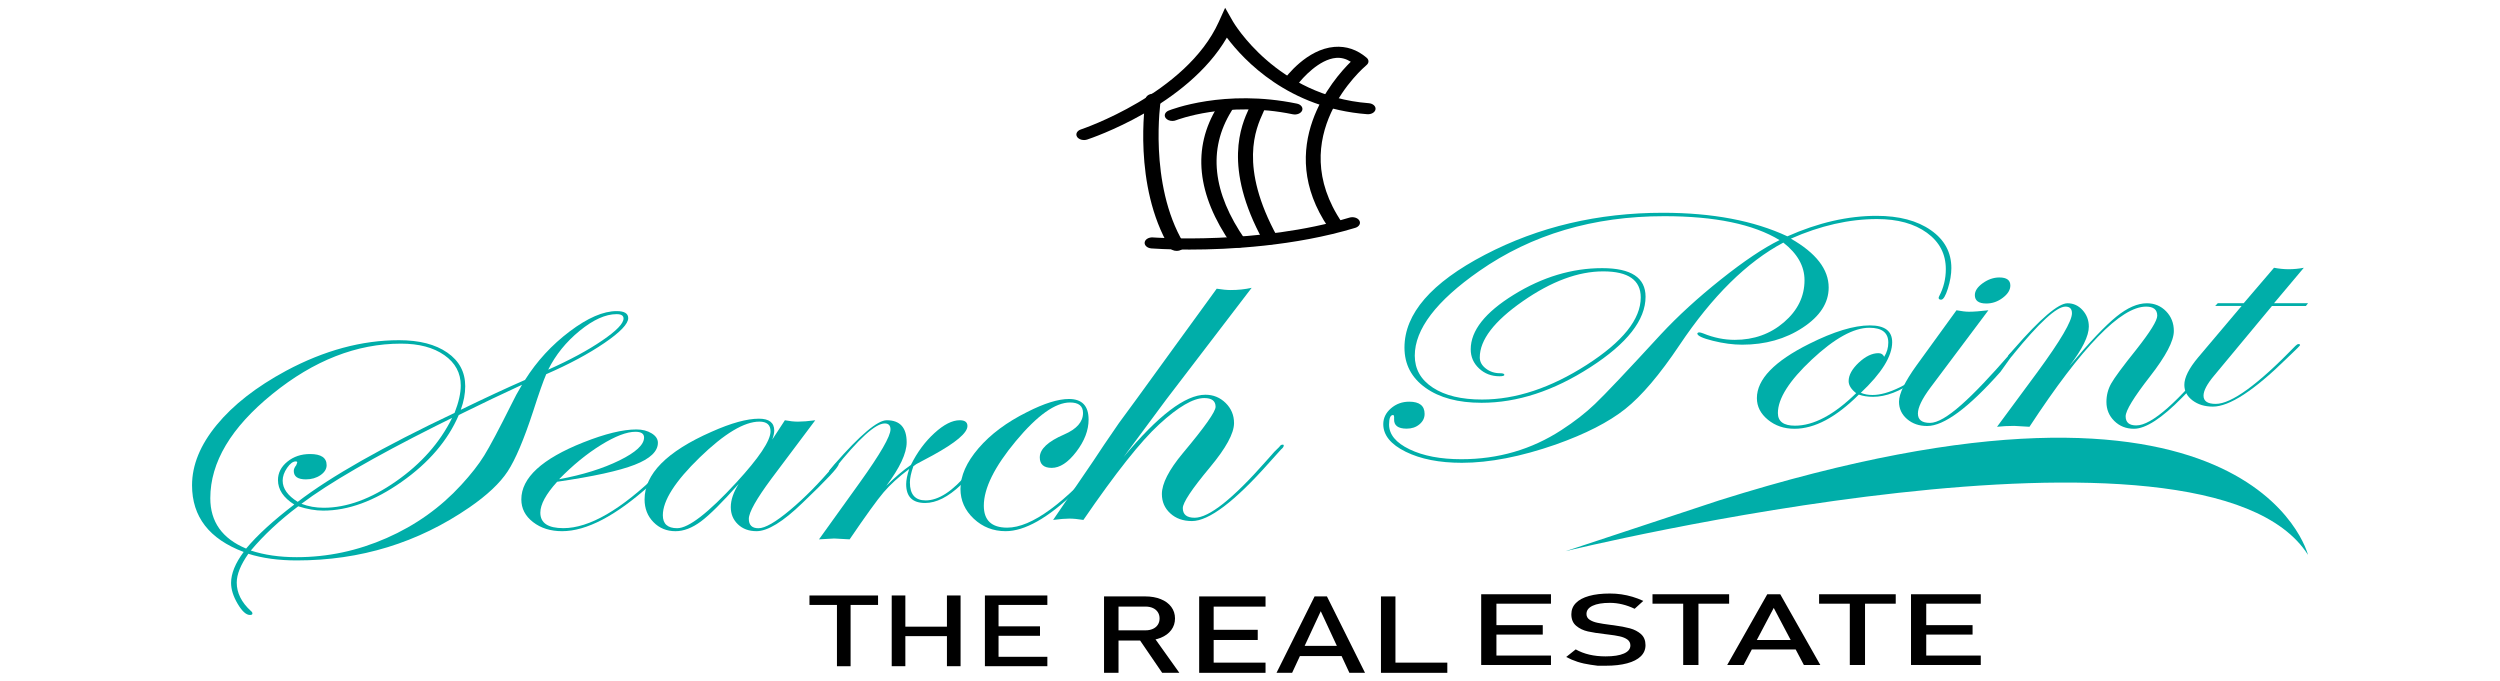 <?xml version="1.0" encoding="utf-8"?>
<!-- Generator: Adobe Illustrator 16.0.0, SVG Export Plug-In . SVG Version: 6.00 Build 0)  -->
<!DOCTYPE svg PUBLIC "-//W3C//DTD SVG 1.1//EN" "http://www.w3.org/Graphics/SVG/1.1/DTD/svg11.dtd">
<svg version="1.1" id="Layer_1" xmlns="http://www.w3.org/2000/svg" xmlns:xlink="http://www.w3.org/1999/xlink" x="0px" y="0px"
	 width="191px" height="52px" viewBox="0 0 191 52" enable-background="new 0 0 191 52" xml:space="preserve">
<g>
	<g>
		<g>
			<path d="M82.816,10.7c-0.221,0-0.433-0.092-0.529-0.249c-0.133-0.212-0.003-0.463,0.289-0.56
				c0.081-0.025,8.046-2.71,10.536-8.214l0.489-1.081l0.6,1.052c0.033,0.057,3.328,5.694,10.372,6.236
				c0.319,0.024,0.55,0.232,0.517,0.465c-0.034,0.232-0.316,0.401-0.638,0.376c-6.001-0.462-9.418-4.115-10.718-5.851
				c-3.038,5.223-10.352,7.681-10.679,7.789C82.978,10.688,82.896,10.7,82.816,10.7z"/>
		</g>
		<g>
			<path d="M89.895,19.168c-0.225,0-0.439-0.095-0.534-0.256c-2.822-4.747-1.876-11.107-1.834-11.375
				c0.036-0.231,0.323-0.397,0.643-0.372c0.319,0.025,0.548,0.235,0.512,0.467c-0.009,0.063-0.952,6.407,1.746,10.945
				c0.128,0.214-0.008,0.463-0.303,0.556C90.05,19.156,89.972,19.168,89.895,19.168z"/>
		</g>
		<g>
			<path d="M90.867,19.068c-1.684,0-2.776-0.079-2.896-0.088c-0.319-0.024-0.551-0.232-0.518-0.464
				c0.033-0.233,0.319-0.402,0.638-0.376c0.081,0.006,8.072,0.578,15.005-1.513c0.299-0.09,0.638,0.013,0.761,0.229
				c0.123,0.215-0.019,0.463-0.316,0.552C98.896,18.81,93.914,19.068,90.867,19.068z"/>
		</g>
		<g>
			<path d="M89.57,9.24c-0.206,0-0.404-0.078-0.51-0.219c-0.154-0.204-0.053-0.46,0.228-0.574c0.171-0.069,4.26-1.674,9.797-0.53
				c0.309,0.064,0.487,0.299,0.399,0.522c-0.088,0.225-0.408,0.355-0.717,0.292c-5.059-1.046-8.88,0.442-8.918,0.457
				C89.761,9.224,89.665,9.24,89.57,9.24z"/>
		</g>
		<g>
			<path d="M94.614,18.92c-0.212,0-0.416-0.084-0.519-0.231c-2.67-3.832-3.033-7.376-1.08-10.537
				c0.046-0.074,0.083-0.134,0.108-0.181c0.119-0.216,0.458-0.322,0.755-0.235c0.298,0.086,0.442,0.333,0.323,0.55
				C94.174,8.34,94.13,8.412,94.076,8.5c-1.802,2.915-1.447,6.214,1.056,9.807c0.145,0.208,0.03,0.463-0.255,0.568
				C94.792,18.906,94.703,18.92,94.614,18.92z"/>
		</g>
		<g>
			<path d="M97.052,18.673c-0.23,0-0.449-0.1-0.54-0.266c-3.12-5.673-1.654-8.881-1.103-10.09c0.054-0.12,0.102-0.221,0.132-0.303
				c0.088-0.226,0.407-0.356,0.717-0.293c0.309,0.063,0.489,0.296,0.403,0.521c-0.036,0.094-0.088,0.208-0.149,0.343
				c-0.564,1.234-1.884,4.124,1.078,9.51c0.119,0.216-0.025,0.462-0.323,0.55C97.196,18.665,97.124,18.673,97.052,18.673z"/>
		</g>
		<g>
			<path d="M102.018,17.626c-0.214,0-0.42-0.086-0.522-0.235c-4.2-6.167,0.387-11.377,1.704-12.673
				c-0.365-0.229-0.734-0.327-1.122-0.295c-1.279,0.104-2.572,1.525-2.963,2.064c-0.149,0.207-0.501,0.287-0.784,0.177
				c-0.284-0.108-0.393-0.364-0.244-0.571c0.174-0.239,1.751-2.34,3.863-2.511c0.902-0.072,1.731,0.206,2.463,0.831
				c0.186,0.159,0.185,0.394-0.003,0.552c-0.262,0.22-6.355,5.469-1.871,12.051c0.143,0.209,0.025,0.463-0.263,0.567
				C102.193,17.612,102.104,17.626,102.018,17.626z"/>
		</g>
	</g>
	<path fill="#00AEA9" d="M47.996,24.304c0,0.439-0.607,1.073-1.821,1.902c-1.213,0.828-2.695,1.623-4.444,2.383
		c-0.226,0.521-0.56,1.47-1,2.842c-0.705,2.152-1.353,3.679-1.943,4.58c-0.592,0.902-1.567,1.82-2.925,2.755
		c-3.925,2.7-8.322,4.051-13.191,4.051c-1.396,0-2.629-0.17-3.698-0.508c-0.591,0.843-0.887,1.577-0.887,2.2
		c0,0.789,0.362,1.514,1.085,2.173c0.075,0.056,0.113,0.119,0.113,0.193c0,0.072-0.063,0.109-0.188,0.109
		c-0.292,0-0.604-0.284-0.94-0.853c-0.336-0.568-0.503-1.102-0.503-1.596c0-0.715,0.321-1.504,0.962-2.366
		c-2.629-0.988-3.944-2.687-3.944-5.094c0-1.547,0.629-3.085,1.888-4.615c1.257-1.529,3.025-2.907,5.302-4.135
		c2.906-1.555,5.781-2.334,8.624-2.334c1.547,0,2.776,0.316,3.689,0.948c0.911,0.632,1.368,1.488,1.368,2.569
		c0,0.576-0.113,1.176-0.339,1.799c1.849-0.897,3.484-1.658,4.906-2.279c0.905-1.438,2.044-2.674,3.416-3.709
		c1.371-1.034,2.567-1.551,3.585-1.551C47.701,23.768,47.996,23.947,47.996,24.304z M35.202,29.453c0-0.961-0.418-1.735-1.254-2.32
		c-0.837-0.586-1.941-0.879-3.313-0.879c-3.384,0-6.659,1.281-9.822,3.845c-3.164,2.563-4.746,5.219-4.746,7.966
		c0,1.803,0.912,3.085,2.736,3.846c0.855-1.025,2.082-2.147,3.679-3.365c-0.831-0.521-1.245-1.144-1.245-1.868
		c0-0.549,0.238-1.018,0.717-1.407c0.478-0.389,1.057-0.583,1.735-0.583c0.843,0,1.265,0.283,1.265,0.851
		c0,0.293-0.158,0.547-0.471,0.763c-0.315,0.214-0.687,0.322-1.114,0.322c-0.617,0-0.925-0.215-0.925-0.645
		c0-0.138,0.063-0.283,0.189-0.44c0.049-0.119,0.075-0.187,0.075-0.206c0-0.055-0.038-0.082-0.113-0.082
		c-0.214,0-0.435,0.165-0.661,0.494c-0.226,0.33-0.339,0.654-0.339,0.975c0,0.605,0.384,1.146,1.151,1.62
		c2.528-1.94,6.522-4.206,11.983-6.796C35.045,30.735,35.202,30.04,35.202,29.453z M39.882,29.398
		c-1.472,0.678-3.083,1.446-4.831,2.308c-0.831,1.94-2.287,3.645-4.368,5.108c-2.083,1.465-4.079,2.197-5.991,2.197
		c-0.58,0-1.215-0.108-1.906-0.33c-1.423,1.072-2.63,2.198-3.624,3.38c1.031,0.338,2.201,0.507,3.509,0.507
		c2.365,0,4.655-0.487,6.869-1.462c2.215-0.975,4.114-2.328,5.7-4.059c0.742-0.805,1.327-1.554,1.754-2.244
		c0.427-0.692,1.12-1.995,2.076-3.908C39.296,30.42,39.567,29.92,39.882,29.398z M34.542,31.926l-1.246,0.618
		c-4.743,2.382-8.165,4.362-10.266,5.946c0.529,0.202,1.095,0.303,1.698,0.303c1.762,0,3.604-0.674,5.53-2.02
		C32.183,35.428,33.61,33.813,34.542,31.926z M47.638,24.331c0-0.22-0.176-0.33-0.528-0.33c-0.843,0-1.784,0.424-2.821,1.27
		c-1.039,0.848-1.84,1.838-2.407,2.974c1.661-0.741,3.036-1.482,4.123-2.226C47.093,25.278,47.638,24.715,47.638,24.331z"/>
	<path fill="#00AEA9" d="M50.802,35.975c0,0.027-0.113,0.146-0.34,0.356l-0.812,0.74c-2.607,2.341-4.842,3.511-6.706,3.511
		c-0.881,0-1.621-0.23-2.219-0.694c-0.598-0.461-0.896-1.04-0.896-1.736c0-1.648,1.578-3.099,4.736-4.353
		c1.661-0.659,3.013-0.99,4.057-0.99c0.453,0,0.84,0.099,1.16,0.296c0.321,0.196,0.481,0.438,0.481,0.722
		c0,0.657-0.591,1.22-1.774,1.681c-1.182,0.463-3.157,0.896-5.925,1.299c-0.855,0.942-1.283,1.729-1.283,2.362
		c0,0.788,0.585,1.181,1.757,1.181c1.99,0,4.426-1.412,7.311-4.236c0.151-0.147,0.277-0.22,0.377-0.22
		C50.777,35.901,50.802,35.929,50.802,35.975z M49.207,33.427c0-0.293-0.22-0.439-0.66-0.439c-0.667,0-1.544,0.336-2.633,1.01
		c-1.088,0.673-2.154,1.545-3.199,2.616c1.813-0.338,3.347-0.817,4.604-1.436C48.578,34.56,49.207,33.976,49.207,33.427z"/>
	<path fill="#00AEA9" d="M64.069,35.471c0,0.213-0.92,1.196-2.759,2.952c-1.486,1.439-2.658,2.159-3.514,2.159
		c-0.58,0-1.052-0.175-1.417-0.523c-0.365-0.351-0.547-0.787-0.547-1.315c0-0.545,0.201-1.138,0.604-1.776
		c-1.258,1.418-2.221,2.375-2.887,2.871c-0.667,0.496-1.315,0.744-1.944,0.744c-0.667,0-1.227-0.23-1.679-0.691
		c-0.453-0.46-0.68-1.04-0.68-1.739c0-1.944,1.704-3.665,5.114-5.164c1.497-0.669,2.705-1.002,3.624-1.002
		c0.779,0,1.169,0.303,1.169,0.91c0,0.174-0.051,0.4-0.151,0.685l0.963-1.474c0.377,0.071,0.71,0.105,1,0.105
		c0.34,0,0.78-0.034,1.321-0.105l-3.34,4.451c-1.157,1.559-1.735,2.587-1.735,3.083c0,0.477,0.245,0.715,0.736,0.715
		c0.504,0,1.311-0.465,2.419-1.394c1.108-0.927,2.236-2.071,3.382-3.43c0.075-0.103,0.145-0.152,0.208-0.152
		C64.031,35.38,64.069,35.41,64.069,35.471z M58.869,32.956c0-0.495-0.282-0.744-0.849-0.744c-1.158,0-2.677,0.912-4.558,2.734
		c-1.88,1.824-2.821,3.296-2.821,4.42c0,0.659,0.365,0.989,1.095,0.989c0.868,0,2.371-1.16,4.51-3.48
		C57.995,34.972,58.869,33.666,58.869,32.956z"/>
	<path fill="#00AEA9" d="M74.55,35.858c0,0.086-0.381,0.486-1.144,1.195c-0.966,0.918-1.875,1.375-2.726,1.375
		c-0.966,0-1.449-0.477-1.449-1.436c0-0.305,0.076-0.691,0.229-1.16c-0.799,0.6-1.45,1.192-1.951,1.779
		c-0.502,0.589-1.367,1.789-2.597,3.596c-0.673-0.044-1.066-0.065-1.18-0.065c-0.051,0-0.437,0.021-1.161,0.065l3.121-4.345
		c1.561-2.179,2.341-3.529,2.341-4.053c0-0.305-0.146-0.457-0.438-0.457c-0.712,0-2.002,1.174-3.872,3.521
		c-0.114,0.151-0.216,0.229-0.304,0.229c-0.051-0.01-0.076-0.044-0.076-0.099c0.012-0.056,0.038-0.099,0.076-0.13l0.343-0.41
		c1.957-2.238,3.284-3.356,3.983-3.356c1.017,0,1.524,0.563,1.524,1.684c0,0.839-0.52,1.949-1.56,3.332
		c0.659-0.655,1.288-1.188,1.883-1.601c0.483-0.971,1.081-1.78,1.799-2.434c0.716-0.654,1.36-0.981,1.932-0.981
		c0.393,0,0.589,0.148,0.589,0.441c0,0.523-0.882,1.269-2.645,2.237c-0.279,0.153-0.699,0.377-1.257,0.671l-0.228,0.162
		c-0.178,0.502-0.266,0.917-0.266,1.243c0,0.915,0.4,1.371,1.202,1.371c0.991,0,2.071-0.705,3.241-2.113
		c0.254-0.242,0.413-0.361,0.476-0.361C74.512,35.76,74.55,35.792,74.55,35.858z"/>
	<path fill="#00AEA9" d="M85.002,34.578c0,0.155-0.953,1.155-2.859,3.002c-2.083,2.002-3.854,3.002-5.314,3.002
		c-0.946,0-1.758-0.318-2.434-0.953c-0.676-0.637-1.015-1.396-1.015-2.275c0-1,0.459-2.035,1.378-3.106
		c0.919-1.069,2.155-1.992,3.709-2.765c1.31-0.668,2.377-1,3.202-1c1,0,1.5,0.524,1.5,1.57c0,0.822-0.314,1.642-0.942,2.463
		c-0.628,0.82-1.253,1.23-1.875,1.23c-0.607,0-0.912-0.268-0.912-0.803c0-0.63,0.622-1.213,1.864-1.749
		c0.959-0.416,1.439-0.963,1.439-1.642c0-0.534-0.331-0.802-0.993-0.802c-1.121,0-2.499,0.981-4.134,2.943
		c-1.635,1.963-2.452,3.61-2.452,4.942c0,1.119,0.595,1.678,1.785,1.678c1.866,0,4.395-1.854,7.587-5.558
		c0.175-0.189,0.304-0.286,0.385-0.286C84.975,34.483,85.002,34.519,85.002,34.578z"/>
	<path fill="#00AEA9" d="M98.078,34.035c0,0.092-0.071,0.193-0.211,0.309l-0.906,1.007c-2.639,2.973-4.605,4.458-5.897,4.458
		c-0.674,0-1.226-0.195-1.654-0.589c-0.429-0.393-0.642-0.882-0.642-1.475c0-0.796,0.532-1.837,1.599-3.121
		c1.669-1.99,2.504-3.171,2.504-3.547c0-0.443-0.288-0.665-0.863-0.665c-0.841,0-1.992,0.67-3.45,2.011
		c-1.403,1.286-3.331,3.72-5.786,7.3c-0.421-0.067-0.779-0.102-1.073-0.102c-0.309,0-0.723,0.034-1.241,0.102l3.093-4.536
		c0.42-0.647,1.065-1.604,1.936-2.864c0.462-0.615,1.886-2.569,4.271-5.867l3.198-4.399c0.42,0.068,0.779,0.102,1.073,0.102
		c0.561,0,1.093-0.057,1.599-0.17c-1.459,1.898-3.632,4.741-6.522,8.528c-0.083,0.112-1.171,1.579-3.261,4.399
		c2.637-3.172,4.719-4.758,6.249-4.758c0.603,0,1.118,0.21,1.546,0.63c0.427,0.421,0.641,0.934,0.641,1.536
		c0,0.784-0.617,1.915-1.852,3.394c-1.375,1.648-2.062,2.684-2.062,3.103c0,0.49,0.302,0.735,0.906,0.735
		c1.095,0,2.908-1.437,5.436-4.305l0.652-0.735l0.381-0.374c0.069-0.116,0.153-0.172,0.253-0.172
		C98.05,33.968,98.078,33.991,98.078,34.035z"/>
	<g>
		<path fill="#00AEA9" d="M149.084,20.481c0,0.476-0.089,0.997-0.265,1.564c-0.179,0.567-0.35,0.85-0.515,0.85
			c-0.129,0-0.191-0.045-0.191-0.137c0-0.027,0.012-0.068,0.038-0.124c0.339-0.639,0.51-1.331,0.51-2.071
			c0-1.153-0.48-2.078-1.443-2.778c-0.963-0.699-2.233-1.049-3.811-1.049c-2.13,0-4.324,0.499-6.583,1.496
			c1.925,1.099,2.887,2.344,2.887,3.735c0,1.173-0.66,2.194-1.981,3.063c-1.319,0.87-2.865,1.304-4.633,1.304
			c-0.691,0-1.437-0.099-2.23-0.297c-0.794-0.197-1.193-0.385-1.193-0.56c0.026-0.056,0.077-0.083,0.154-0.083
			c0.064,0,0.167,0.028,0.31,0.083c0.792,0.325,1.594,0.487,2.401,0.487c1.462,0,2.714-0.449,3.758-1.346
			c1.045-0.898,1.568-1.969,1.568-3.214c0-1.071-0.54-2.027-1.618-2.869c-2.783,1.481-5.428,4.091-7.93,7.827
			c-1.514,2.261-2.9,3.892-4.156,4.889c-1.259,0.999-3.021,1.9-5.294,2.707c-2.681,0.934-5.075,1.399-7.18,1.399
			c-1.72,0-3.149-0.281-4.291-0.844c-1.143-0.563-1.714-1.266-1.714-2.108c0-0.467,0.196-0.869,0.587-1.208
			c0.393-0.339,0.857-0.509,1.396-0.509c0.783,0,1.175,0.312,1.175,0.934c0,0.312-0.132,0.577-0.395,0.797
			c-0.264,0.221-0.587,0.329-0.974,0.329c-0.667,0-0.987-0.246-0.961-0.741c0.012-0.201-0.013-0.302-0.077-0.302
			c-0.205,0-0.308,0.242-0.308,0.727c0,0.761,0.522,1.394,1.568,1.896c1.046,0.504,2.364,0.755,3.956,0.755
			c2.81,0,5.356-0.74,7.64-2.224c1.002-0.649,1.855-1.315,2.562-1.992c0.77-0.732,2.45-2.509,5.043-5.329
			c1.296-1.392,2.821-2.787,4.58-4.188c1.758-1.401,3.253-2.404,4.484-3.008c-2.002-1.217-4.941-1.826-8.814-1.826
			c-5.416,0-10.125,1.396-14.128,4.188c-3.286,2.289-4.927,4.446-4.927,6.468c0,1.026,0.46,1.841,1.385,2.445
			c0.925,0.604,2.176,0.906,3.754,0.906c2.579,0,5.244-0.883,7.997-2.649c2.752-1.768,4.128-3.485,4.128-5.151
			c0-1.327-0.956-1.991-2.868-1.991s-3.96,0.761-6.15,2.285c-2.187,1.523-3.28,2.952-3.28,4.288c0,0.33,0.154,0.613,0.465,0.851
			c0.309,0.238,0.67,0.357,1.082,0.357c0.22,0,0.329,0.04,0.329,0.122c0,0.073-0.121,0.11-0.367,0.11
			c-0.617,0-1.139-0.199-1.563-0.597c-0.426-0.398-0.638-0.885-0.638-1.462c0-1.427,1.097-2.817,3.29-4.171
			c2.195-1.354,4.447-2.031,6.757-2.031c2.206,0,3.311,0.728,3.311,2.184c0,1.777-1.404,3.572-4.216,5.384
			c-2.809,1.813-5.581,2.719-8.315,2.719c-1.783,0-3.211-0.382-4.281-1.146c-1.072-0.766-1.607-1.789-1.607-3.069
			c0-2.592,2.049-4.956,6.15-7.095c4.1-2.138,8.631-3.207,13.596-3.207c3.773,0,6.943,0.6,9.51,1.799
			c2.349-1.044,4.618-1.565,6.814-1.565c1.719,0,3.102,0.366,4.147,1.097S149.084,19.283,149.084,20.481z"/>
		<path fill="#00AEA9" d="M147.482,28.049c0,0.147-0.389,0.496-1.169,1.043c-1.163,0.816-2.232,1.225-3.209,1.225
			c-0.411,0-0.774-0.057-1.09-0.169c-1.745,1.74-3.382,2.61-4.917,2.61c-0.791,0-1.469-0.23-2.028-0.69
			c-0.563-0.461-0.843-1.012-0.843-1.653c0-1.434,1.332-2.815,3.999-4.146c1.874-0.939,3.419-1.409,4.633-1.409
			c1.137,0,1.704,0.428,1.704,1.283c0,1.071-0.8,2.358-2.396,3.867c0.263,0.11,0.56,0.167,0.889,0.167
			c0.596,0,1.29-0.195,2.085-0.584c0.793-0.39,1.44-0.858,1.944-1.405c0.146-0.131,0.251-0.194,0.318-0.194
			C147.456,27.993,147.482,28.011,147.482,28.049z M144.266,26.172c0-0.754-0.482-1.131-1.446-1.131
			c-1.201,0-2.666,0.809-4.396,2.428c-1.729,1.62-2.593,2.981-2.593,4.089c0,0.643,0.436,0.964,1.306,0.964
			c1.427,0,2.984-0.829,4.674-2.484c-0.383-0.298-0.575-0.604-0.575-0.921c0-0.455,0.26-0.927,0.772-1.41
			c0.516-0.482,1.017-0.725,1.506-0.725c0.21,0,0.356,0.093,0.436,0.278C144.159,26.934,144.266,26.572,144.266,26.172z"/>
		<path fill="#00AEA9" d="M153.872,26.974c-0.013,0.032-0.077,0.117-0.194,0.254l-0.84,1.177c-2.449,2.761-4.316,4.142-5.605,4.142
			c-0.613,0-1.123-0.178-1.533-0.531c-0.411-0.354-0.616-0.795-0.616-1.323c0-0.612,0.449-1.542,1.347-2.788l3.044-4.2
			c0.402,0.074,0.721,0.111,0.955,0.111c0.351,0,0.846-0.037,1.483-0.111l-4.43,5.91c-0.638,0.856-0.955,1.516-0.955,1.981
			c0,0.476,0.306,0.713,0.919,0.713c1.158,0,3.196-1.917,6.114-5.271c0.064-0.106,0.13,0.082,0.194,0.082
			C153.834,27.12,153.872,26.911,153.872,26.974z M153.59,21.814c0,0.333-0.191,0.646-0.576,0.937
			c-0.384,0.292-0.804,0.437-1.258,0.437c-0.586,0-0.878-0.215-0.878-0.644c0-0.315,0.202-0.619,0.604-0.909
			c0.405-0.29,0.827-0.437,1.269-0.437C153.311,21.198,153.59,21.404,153.59,21.814z"/>
		<path fill="#00AEA9" d="M169.613,27.059c0,0.237-0.958,1.334-2.874,3.29c-1.572,1.607-2.809,2.409-3.707,2.409
			c-0.594,0-1.093-0.197-1.496-0.592c-0.404-0.396-0.605-0.882-0.605-1.458c0-0.508,0.122-0.979,0.367-1.414
			c0.244-0.435,0.88-1.296,1.911-2.583c1.068-1.355,1.604-2.218,1.604-2.591c0-0.463-0.283-0.695-0.852-0.695
			c-1.928,0-4.898,3.06-8.91,9.181c-0.647-0.045-1.037-0.068-1.168-0.068c-0.463,0-0.9,0.023-1.309,0.068l3.089-4.183
			c1.757-2.395,2.634-3.891,2.634-4.49c0-0.339-0.165-0.508-0.495-0.508c-0.675,0-2.005,1.217-3.988,3.651
			c-0.118,0.146-0.212,0.225-0.279,0.236c-0.065,0-0.105-0.033-0.117-0.102c0.012-0.058,0.04-0.103,0.079-0.135l0.376-0.425
			c2.023-2.32,3.385-3.481,4.086-3.481c0.45,0,0.834,0.176,1.151,0.526c0.315,0.35,0.476,0.768,0.476,1.254
			c0,0.722-0.495,1.727-1.485,3.015c1.557-1.841,2.755-3.101,3.595-3.778c0.836-0.677,1.613-1.017,2.325-1.017
			c0.581,0,1.069,0.204,1.466,0.61c0.396,0.407,0.594,0.91,0.594,1.507c0,0.757-0.606,1.915-1.821,3.473
			c-1.241,1.593-1.861,2.608-1.861,3.049c0,0.462,0.271,0.694,0.813,0.694c1.177,0,3.205-1.792,6.087-5.378
			c0.067-0.113,0.134-0.169,0.199-0.169C169.576,26.957,169.613,26.99,169.613,27.059z"/>
		<path fill="#00AEA9" d="M176.33,23.168l-0.158,0.209h-2.594l-4.416,5.316c-0.542,0.643-0.813,1.154-0.813,1.536
			c0,0.419,0.311,0.628,0.932,0.628c1.203,0,3.231-1.478,6.089-4.431c0.092-0.093,0.171-0.14,0.237-0.14
			c0.078,0,0.119,0.029,0.119,0.084c-0.015,0.027-0.08,0.103-0.198,0.223l-0.854,0.824c-2.485,2.434-4.354,3.648-5.611,3.648
			c-0.62,0-1.138-0.158-1.555-0.474c-0.417-0.317-0.625-0.713-0.625-1.188c0-0.558,0.35-1.256,1.051-2.093l3.326-3.936h-2.021
			l0.198-0.209h1.98l2.317-2.707c0.396,0.075,0.772,0.111,1.128,0.111c0.368,0,0.753-0.037,1.149-0.111l-2.277,2.707H176.33z"/>
	</g>
	<path fill="#00AEA9" d="M119.609,42.111c0,0,48.932-11.983,56.721,0.281c0,0-4.223-16.988-45-4.158L119.609,42.111z"/>
	<g>
		<path d="M61.843,45.495h5.24v0.722h-5.24V45.495z M63.943,45.937h1.042V50.9h-1.042V45.937z"/>
		<path d="M68.127,45.495h1.042V50.9h-1.042V45.495z M68.775,47.878h4.122v0.721h-4.122V47.878z M72.346,45.495h1.042V50.9h-1.042
			V45.495z"/>
		<path d="M75.247,45.495h1.042V50.9h-1.042V45.495z M75.753,45.495h4.265v0.722h-4.265V45.495z M75.753,47.854h3.703v0.723h-3.703
			V47.854z M75.753,50.179h4.265V50.9h-4.265V50.179z"/>
	</g>
	<g>
		<path d="M84.348,45.564h1.107v5.84h-1.107V45.564z M84.831,48.157h2.693c0.209,0,0.396-0.038,0.559-0.112
			c0.163-0.075,0.289-0.181,0.377-0.319c0.089-0.138,0.132-0.297,0.132-0.476c0-0.18-0.043-0.337-0.132-0.477
			c-0.089-0.138-0.213-0.244-0.375-0.318c-0.161-0.074-0.348-0.112-0.562-0.112h-2.693v-0.778h2.649
			c0.457,0,0.857,0.069,1.203,0.209c0.346,0.138,0.613,0.335,0.804,0.592c0.189,0.255,0.285,0.551,0.285,0.885
			c0,0.333-0.096,0.63-0.288,0.885c-0.192,0.256-0.461,0.453-0.806,0.593c-0.345,0.138-0.745,0.208-1.197,0.208h-2.649V48.157z
			 M86.981,48.756l1.102-0.186l2.02,2.834h-1.313L86.981,48.756z"/>
		<path d="M91.617,45.567h1.107v5.837h-1.107V45.567z M92.154,45.567h4.533v0.779h-4.533V45.567z M92.154,48.117h3.937v0.778h-3.937
			V48.117z M92.154,50.625h4.533v0.779h-4.533V50.625z"/>
		<path d="M100.434,45.567h0.944l2.91,5.837h-1.195l-2.187-4.708l-2.188,4.708h-1.193L100.434,45.567z M98.865,49.346h4.153v0.778
			h-4.153V49.346z"/>
		<path d="M105.505,45.567h1.107v5.837h-1.107V45.567z M106.058,50.625h4.517v0.779h-4.517V50.625z"/>
	</g>
	<g>
		<path d="M113.163,45.401h1.164v5.403h-1.164V45.401z M113.728,45.401h4.766v0.721h-4.766V45.401z M113.728,47.761h4.139v0.721
			h-4.139V47.761z M113.728,50.084h4.766v0.721h-4.766V50.084z"/>
		<path d="M122.067,50.862c0,0-0.179-0.025-0.537-0.074c-0.356-0.051-0.691-0.125-1-0.224c-0.313-0.1-0.602-0.224-0.872-0.371
			l0.726-0.58c0.315,0.178,0.664,0.313,1.043,0.401c0.38,0.089,0.794,0.133,1.239,0.133c0.601,0,1.067-0.071,1.398-0.217
			c0.332-0.145,0.497-0.351,0.497-0.615v-0.005c0-0.187-0.076-0.337-0.226-0.448c-0.15-0.109-0.345-0.191-0.584-0.244
			c-0.236-0.054-0.544-0.103-0.921-0.146c-0.011-0.003-0.023-0.004-0.037-0.004c-0.013,0-0.024-0.002-0.036-0.005l-0.086-0.01
			c-0.555-0.063-1.007-0.133-1.355-0.211c-0.348-0.079-0.646-0.22-0.892-0.428c-0.249-0.206-0.373-0.501-0.373-0.883v-0.003
			c0-0.334,0.115-0.621,0.347-0.857c0.229-0.236,0.564-0.417,1.006-0.54c0.442-0.125,0.973-0.186,1.594-0.186
			c0.295,0,0.588,0.02,0.876,0.062c0.286,0.043,0.57,0.104,0.85,0.188c0.279,0.083,0.555,0.188,0.825,0.314l-0.663,0.602
			c-0.315-0.15-0.63-0.265-0.944-0.339c-0.314-0.076-0.628-0.114-0.943-0.114c-0.568,0-1.009,0.073-1.321,0.221
			c-0.314,0.147-0.471,0.356-0.471,0.627v0.004c0,0.185,0.08,0.332,0.241,0.438c0.162,0.106,0.364,0.185,0.605,0.234
			c0.241,0.053,0.576,0.104,1.006,0.16c0.017,0.003,0.031,0.004,0.044,0.005c0.014,0.001,0.026,0.003,0.043,0.006
			c0.019,0.002,0.039,0.005,0.063,0.007c0.023,0.003,0.044,0.005,0.062,0.008c0.503,0.066,0.923,0.146,1.26,0.238
			c0.336,0.092,0.617,0.24,0.846,0.444c0.225,0.204,0.339,0.483,0.339,0.839v0.006c0,0.33-0.12,0.612-0.359,0.846
			c-0.24,0.234-0.587,0.413-1.042,0.536s-1.003,0.185-1.646,0.185C122.268,50.862,122.067,50.862,122.067,50.862z"/>
		<path d="M126.251,45.401h5.855v0.721h-5.855V45.401z M128.596,45.843h1.166v4.962h-1.166V45.843z"/>
		<path d="M135.02,45.401h0.991l3.059,5.403h-1.255l-2.301-4.359l-2.3,4.359h-1.255L135.02,45.401z M133.369,48.898h4.365v0.721
			h-4.365V48.898z"/>
		<path d="M138.979,45.401h5.855v0.721h-5.855V45.401z M141.325,45.843h1.163v4.962h-1.163V45.843z"/>
		<path d="M146.001,45.401h1.164v5.403h-1.164V45.401z M146.565,45.401h4.766v0.721h-4.766V45.401z M146.565,47.761h4.139v0.721
			h-4.139V47.761z M146.565,50.084h4.766v0.721h-4.766V50.084z"/>
	</g>
</g>
</svg>
